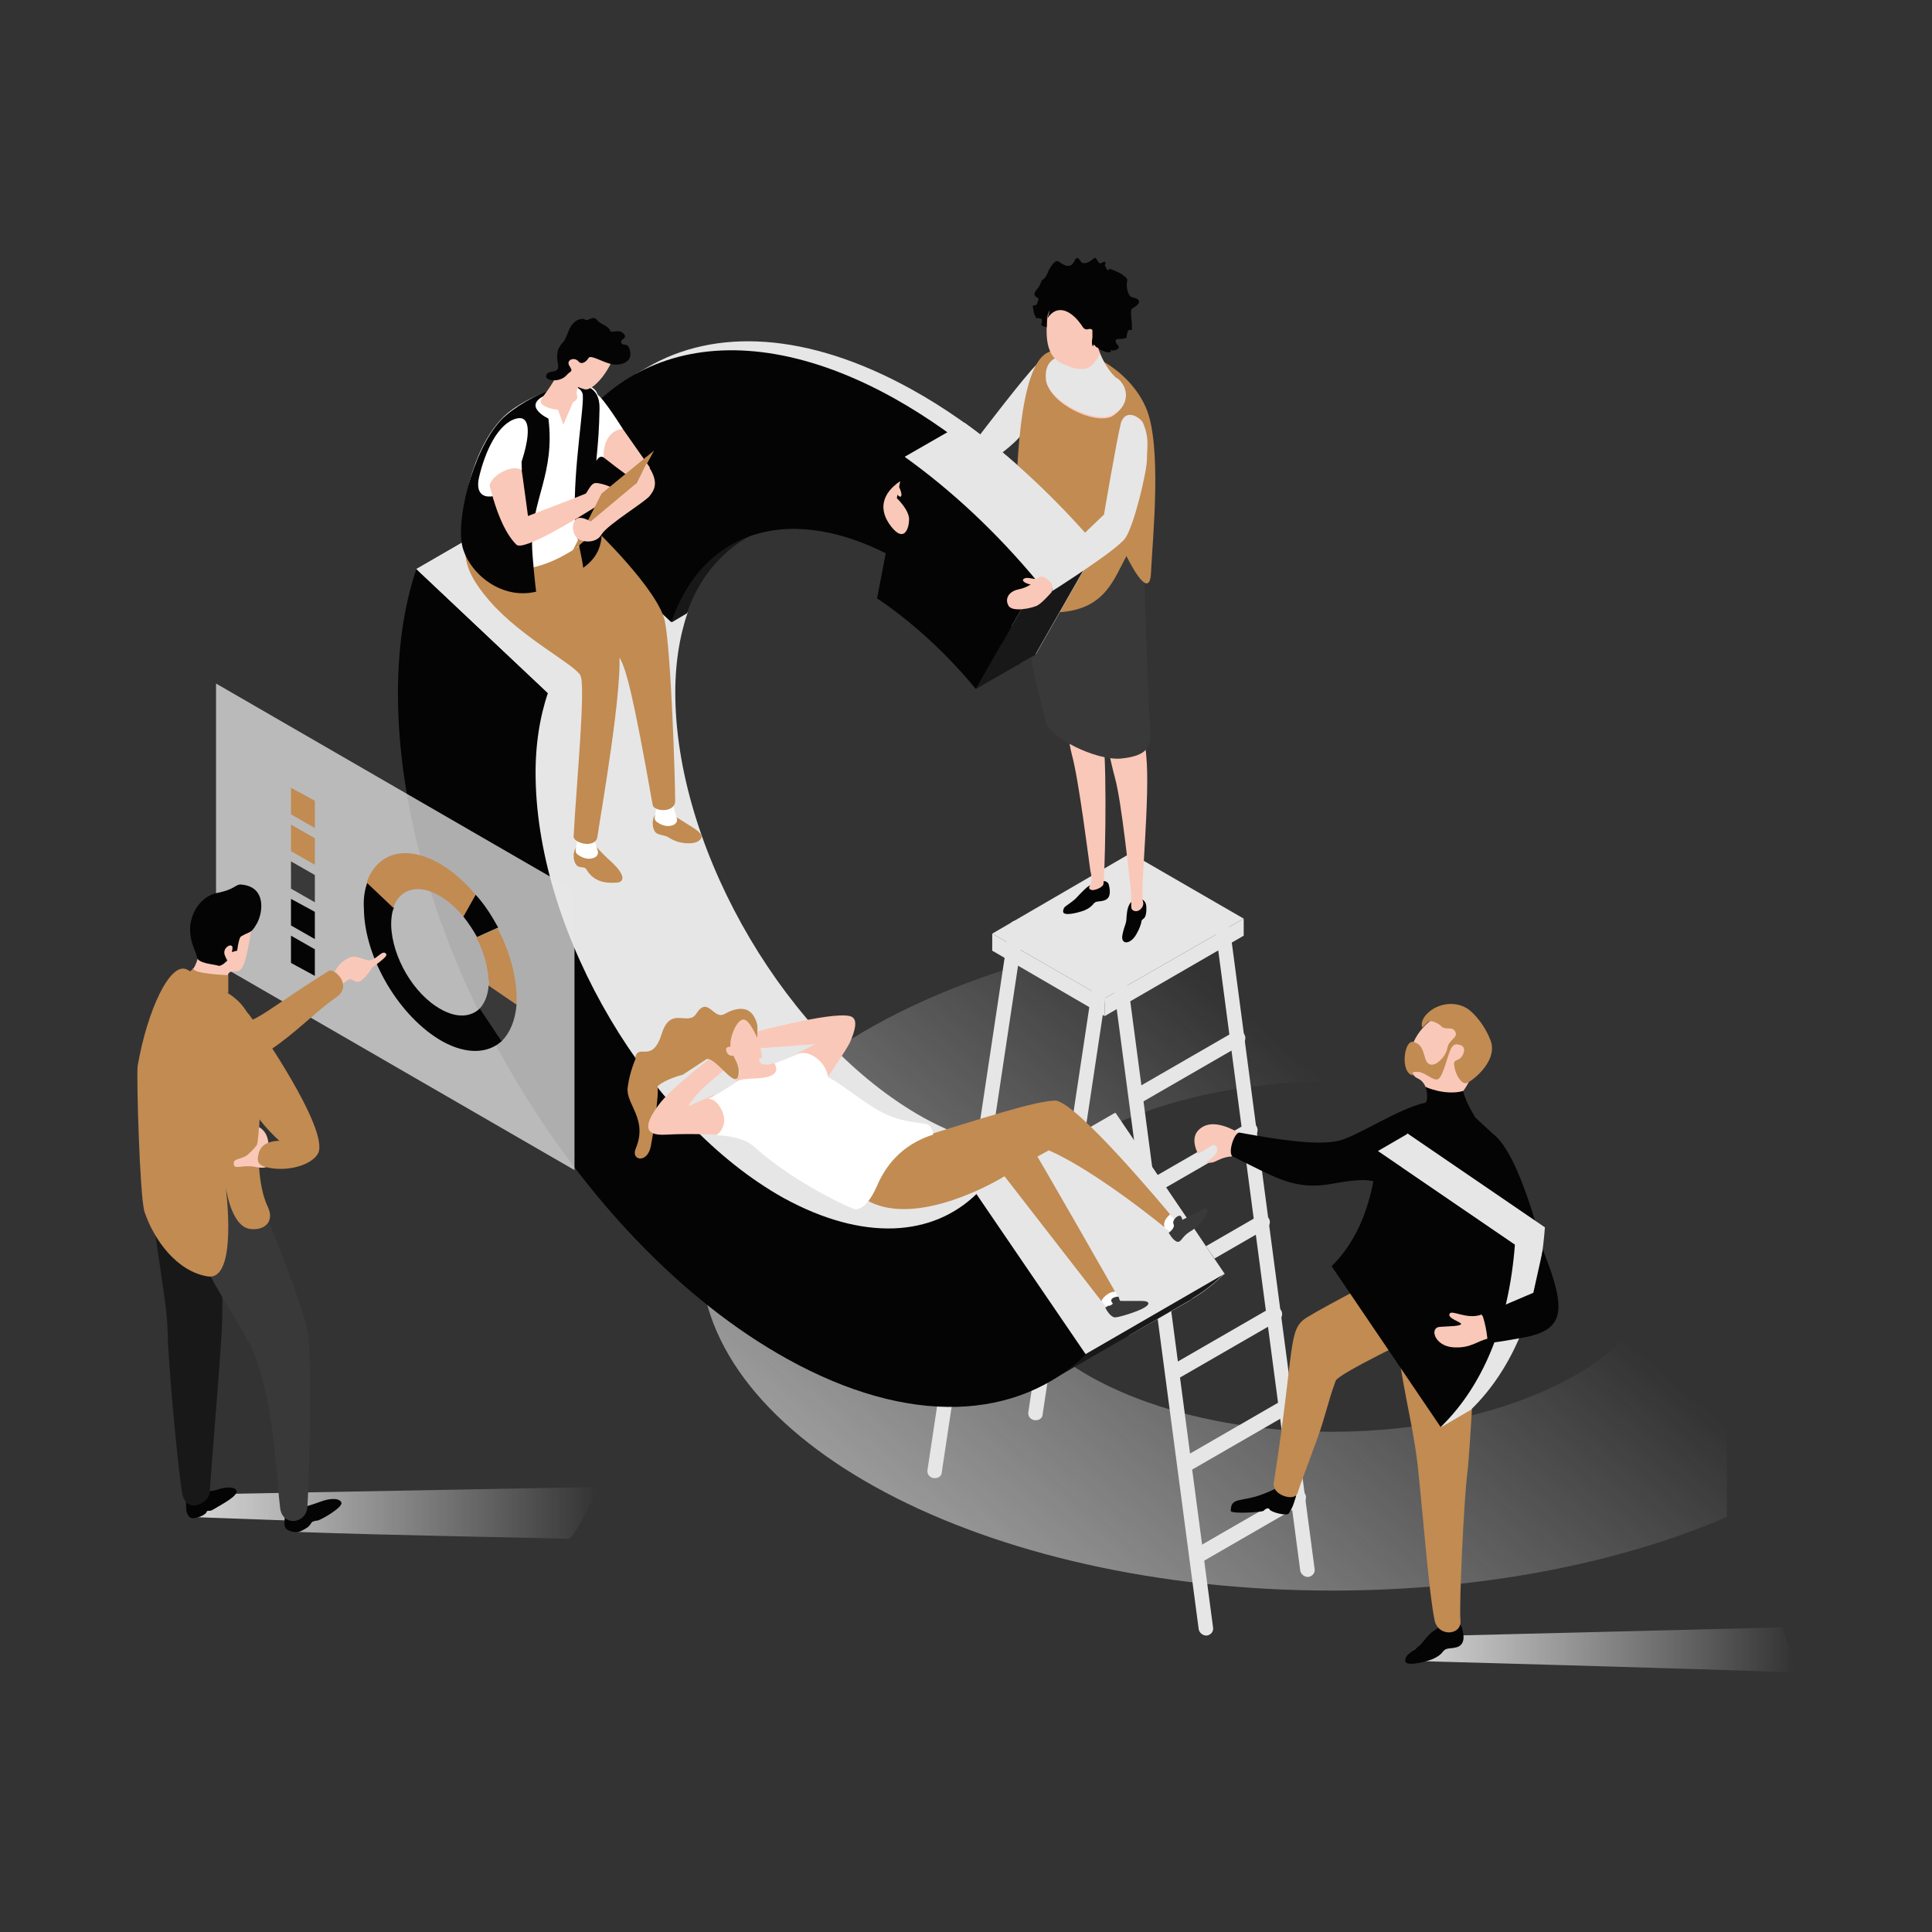 <?xml version="1.0" encoding="utf-8"?>
<!-- Generator: Adobe Illustrator 26.0.1, SVG Export Plug-In . SVG Version: 6.00 Build 0)  -->
<svg version="1.1" id="Layer_1" xmlns="http://www.w3.org/2000/svg" xmlns:xlink="http://www.w3.org/1999/xlink" x="0px" y="0px"
	 viewBox="0 0 283.5 283.5" style="enable-background:new 0 0 283.5 283.5;" xml:space="preserve">
<rect x="0" y="0" width="283.5" height="283.5" fill="#333333" stroke="none"/>
<style type="text/css">
	.st0{fill:#FFFFFF;}
	.st1{fill:#E6E6E6;}
	.st2{fill:#CDCDCD;}
	.st3{fill:url(#SVGID_1_);}
	.st4{fill:url(#SVGID_00000175288586459771737100000009914794415718016143_);}
	.st5{fill:url(#SVGID_00000115492090349018443520000006103034317643727502_);}
	.st6{fill:#181819;}
	.st7{fill:#040405;}
	.st8{fill:#008A97;}
	.st9{fill:#FAC8B8;}
	.st10{fill:#393939;}
	.st11{fill:#C18B52;}
	.st12{opacity:0.75;fill:#E6E6E6;}
	.st13{fill:#263E53;}
	.st14{fill:#516575;}
	.st15{fill:#1C1B20;}
	.st16{fill:#37363B;}
	.st17{fill:#2B2A2F;}
	
		.st18{fill-rule:evenodd;clip-rule:evenodd;fill:#E1E1E1;stroke:#F9F9F9;stroke-width:0.25;stroke-linecap:round;stroke-linejoin:round;}
	.st19{fill:#D5E6F7;}
	.st20{fill:#80357F;}
	.st21{fill:#E52F32;}
	.st22{fill:#435D89;}
	.st23{fill:#C79763;}
	.st24{opacity:0.3;fill:#C18B52;}
	.st25{fill:#D4AE86;}
	.st26{fill:#878787;}
	.st27{fill:#A51627;}
	.st28{fill:#CDA275;}
	.st29{fill:#1D1D1E;}
	.st30{opacity:0.23;}
	.st31{opacity:0.12;}
	.st32{fill:#E7E7E7;}
	.st33{fill:none;}
	.st34{fill:#232828;}
	.st35{fill:#131616;}
	.st36{fill:#343A3A;}
	.st37{fill:#353A4E;}
	.st38{fill:#767D93;}
	.st39{fill:#18191E;}
	.st40{fill:#DECA44;}
	.st41{fill:#F7BF23;}
	.st42{fill:#45464C;}
	.st43{fill:#2C3133;}
	.st44{fill:#1E2123;}
	.st45{fill:#414547;}
	.st46{fill:#131516;}
	.st47{fill:#4F4F50;}
	.st48{fill:#2C3A3F;}
	.st49{fill:#CFCFCF;}
	.st50{fill:#28353A;}
	.st51{fill:#B4B4B4;}
	.st52{fill:#DFC3A5;}
	.st53{fill:#E9D6C2;}
	.st54{opacity:0.4;fill:#393939;}
	.st55{enable-background:new    ;}
	.st56{clip-path:url(#SVGID_00000064332069981621575190000007279651753507153320_);}
	.st57{clip-path:url(#SVGID_00000142888389945363304190000007905715432268121525_);}
	.st58{clip-path:url(#SVGID_00000086682220692527262870000008494621926133147813_);enable-background:new    ;}
	.st59{fill:#EFF2F4;}
	.st60{clip-path:url(#SVGID_00000020393554626854479200000015014880242182022078_);enable-background:new    ;}
	.st61{clip-path:url(#SVGID_00000077296656110618748340000005368699470809870735_);enable-background:new    ;}
	.st62{fill:#B8BBBC;}
	.st63{fill:#808283;}
	.st64{clip-path:url(#SVGID_00000032632501423332367060000010731991782985079973_);enable-background:new    ;}
	.st65{opacity:0.4;fill:#FFFFFF;}
</style>
<g>
	<linearGradient id="SVGID_1_" gradientUnits="userSpaceOnUse" x1="109.528" y1="278.214" x2="204.509" y2="167.297">
		<stop  offset="0" style="stop-color:#D7D7D7"/>
		<stop  offset="1" style="stop-color:#E2E2E2;stop-opacity:0"/>
	</linearGradient>
	<path class="st3" d="M253.4,146c-15.9-6.7-36-10.8-57.9-10.8c-51.2,0-92.7,22-92.7,49.1s41.5,49.1,92.7,49.1
		c21.9,0,42.1-4,57.9-10.8V146z M195.4,210.1c-26.8,0-48.6-11.5-48.6-25.7c0-14.2,21.7-25.7,48.6-25.7c26.8,0,48.6,11.5,48.6,25.7
		C244,198.6,222.2,210.1,195.4,210.1z"/>
	
		<linearGradient id="SVGID_00000045589258658883470570000000874674057722474672_" gradientUnits="userSpaceOnUse" x1="27.876" y1="222.102" x2="87.773" y2="222.102">
		<stop  offset="0" style="stop-color:#D7D7D7"/>
		<stop  offset="1" style="stop-color:#E2E2E2;stop-opacity:0"/>
	</linearGradient>
	<path style="fill:url(#SVGID_00000045589258658883470570000000874674057722474672_);" d="M27.9,222.6c0,0,5.6,0.2,16.6,0.6
		c1,0-1.7,1.6-0.7,1.6c13.4,0.5,33,0.8,39.6,1c1,0,4.4-7.6,4.4-7.6l-53.9,1l-5,1.7L27.9,222.6z"/>
	
		<linearGradient id="SVGID_00000070084885730066871440000003801023294103535016_" gradientUnits="userSpaceOnUse" x1="206.648" y1="242.172" x2="263.287" y2="242.172">
		<stop  offset="0" style="stop-color:#D7D7D7"/>
		<stop  offset="1" style="stop-color:#E2E2E2;stop-opacity:0"/>
	</linearGradient>
	<path style="fill:url(#SVGID_00000070084885730066871440000003801023294103535016_);" d="M206.6,243.7c0,0,43.7,1.2,56.4,1.7
		c1,0-1.5-6.6-1.5-6.6l-48.1,1.2l-5.8,2L206.6,243.7z"/>
	<g>
		<path class="st1" d="M177,240c-0.5,0-1-0.4-1.1-0.9l-12.4-93.8c-0.1-0.6,0.3-1.1,0.9-1.2c0.6-0.1,1.1,0.3,1.2,0.9l12.4,93.8
			c0.1,0.6-0.3,1.1-0.9,1.2C177.1,240,177.1,240,177,240z"/>
		<path class="st1" d="M191.9,231.4c-0.5,0-1-0.4-1.1-0.9l-12.4-93.8c-0.1-0.6,0.3-1.1,0.9-1.2c0.6-0.1,1.1,0.3,1.2,0.9l12.4,93.8
			c0.1,0.6-0.3,1.1-0.9,1.2C192,231.4,191.9,231.4,191.9,231.4z"/>
		<path class="st1" d="M137.2,216.9c-0.1,0-0.1,0-0.2,0c-0.6-0.1-1-0.6-0.9-1.2l12-79.7c0.1-0.6,0.6-1,1.2-0.9
			c0.6,0.1,1,0.6,0.9,1.2l-12,79.7C138.2,216.6,137.7,216.9,137.2,216.9z"/>
		<path class="st1" d="M152,208.4c-0.1,0-0.1,0-0.2,0c-0.6-0.1-1-0.6-0.9-1.2l12-79.7c0.1-0.6,0.6-1,1.2-0.9c0.6,0.1,1,0.6,0.9,1.2
			l-12,79.7C153,208,152.6,208.4,152,208.4z"/>
		<polygon class="st1" points="182.5,134.8 162.1,146.5 145.6,137 165.9,125.2 		"/>
		<polygon class="st1" points="162.1,146.5 162.1,149.1 145.6,139.5 145.6,137 		"/>
		<polygon class="st1" points="162.1,146.5 162.1,149.1 182.5,137.3 182.5,134.8 		"/>
		<path class="st1" d="M166.7,162c-0.4,0-0.7-0.2-0.9-0.5c-0.3-0.5-0.1-1.2,0.4-1.5l14.9-8.6c0.5-0.3,1.2-0.1,1.5,0.4
			c0.3,0.5,0.1,1.2-0.4,1.5l-14.9,8.6C167.1,162,166.9,162,166.7,162z"/>
		<path class="st1" d="M168.5,175.5c-0.4,0-0.7-0.2-0.9-0.5c-0.3-0.5-0.1-1.2,0.4-1.5l14.9-8.6c0.5-0.3,1.2-0.1,1.5,0.4
			c0.3,0.5,0.1,1.2-0.4,1.5l-14.9,8.6C168.9,175.5,168.7,175.5,168.5,175.5z"/>
		<path class="st1" d="M170.3,189c-0.4,0-0.7-0.2-0.9-0.5c-0.3-0.5-0.1-1.2,0.4-1.5l14.9-8.6c0.5-0.3,1.2-0.1,1.5,0.4
			c0.3,0.5,0.1,1.2-0.4,1.5l-14.9,8.6C170.7,189,170.5,189,170.3,189z"/>
		<path class="st1" d="M172.1,202.5c-0.4,0-0.7-0.2-0.9-0.5c-0.3-0.5-0.1-1.2,0.4-1.5l14.9-8.6c0.5-0.3,1.2-0.1,1.5,0.4
			c0.3,0.5,0.1,1.2-0.4,1.5l-14.9,8.6C172.4,202.4,172.3,202.5,172.1,202.5z"/>
		<path class="st1" d="M173.9,216c-0.4,0-0.7-0.2-0.9-0.5c-0.3-0.5-0.1-1.2,0.4-1.5l14.9-8.6c0.5-0.3,1.2-0.1,1.5,0.4
			s0.1,1.2-0.4,1.5l-14.9,8.6C174.2,215.9,174,216,173.9,216z"/>
		<path class="st1" d="M175.6,229.4c-0.4,0-0.7-0.2-0.9-0.5c-0.3-0.5-0.1-1.2,0.4-1.5l14.9-8.6c0.5-0.3,1.2-0.1,1.5,0.4
			c0.3,0.5,0.1,1.2-0.4,1.5l-14.9,8.6C176,229.4,175.8,229.4,175.6,229.4z"/>
	</g>
	<g>
		<path class="st1" d="M179.7,186.9l-16-23.6c-6.4,6.4-16.6,7.1-28.2,0.7c-19.7-11-36-38.5-36.4-61.5c-0.1-4.8,0.6-9.1,1.8-12.6
			L81.5,71.7L61.1,83.5l18.1,50.6c4.4,33.8,28.5,37.8,56.7,53.5c11.3,6.3,21.8,8.2,30.4,6.4l-0.7,2l8.2-4.7c0.4-0.2,0.8-0.4,1.1-0.7
			l0,0l0,0C176.7,189.6,178.2,188.3,179.7,186.9z"/>
		<path class="st6" d="M175.7,181.1L175.7,181.1l-12.2,13.4c0.9-0.1-5.1,4.4-4.2,4.2l-5.1,3.9l19.7-11.4c0.4-0.2,0.8-0.4,1.1-0.7
			l0,0l0,0c1.7-1,3.3-2.3,4.7-3.7L175.7,181.1z"/>
		<path class="st7" d="M115,175.8c-19.7-11-36-38.5-36.4-61.5c-0.1-4.8,0.6-9.1,1.8-12.6L61.1,83.5c-1.9,5.6-2.8,12.1-2.7,19.5
			c0.6,36.1,26.1,79.2,57.1,96.4c18,10,33.9,9,43.9-0.7l-16-23.6C136.9,181.5,126.7,182.2,115,175.8z"/>
		<polygon class="st1" points="143.2,175.1 163.6,163.3 179.7,186.9 159.3,198.7 		"/>
		<polygon class="st1" points="80.4,101.7 100.8,90 81.5,71.7 61.1,83.5 		"/>
	</g>
	<g>
		<path class="st1" d="M133.7,57.1c-15.2-8.4-28.8-9-38.7-3.2l0,0l-1.6,0.9l-6.1,5.8c-2.4,3.1-4.4,6.8-5.8,11l28.7-7.3
			c0,0,8.3,7.6,23.9,16.3c6.5,3.6,12.6,9,17.8,15.4l9-15.8C152.8,70.6,143.5,62.5,133.7,57.1z"/>
		<path class="st6" d="M81.5,71.7l14.1,13.2l3,6.4l2.2-1.3c2.8-8.4,9.2-11.3,9.2-11.3S88.6,50.3,81.5,71.7z"/>
		<path class="st7" d="M79.1,73.1l19.4,18.2c4.6-13.5,17.6-17.9,33.2-9.2c6.5,3.6,12.6,9,17.8,15.4l9-15.8
			c-8.1-9.6-17.4-17.7-27.2-23.2C106.8,44.8,86.3,51.6,79.1,73.1z"/>
		<polygon class="st8" points="160.9,80.3 158.6,81.6 149.6,97.4 151.9,96.1 		"/>
	</g>
	<g>
		<path class="st7" d="M168.2,132.9c0.1,1.3-0.2,1.8-0.4,1.9c-0.2,0.2-0.3,0.2-0.3,0.4c0,0.2-0.3,1.1-0.6,1.6
			c-0.9,1.9-2.5,1.9-2.2,0.4c0.3-1.5,0.6-1.6,0.6-2.6c0.1-1.1,0.2-2.1,1.2-2.6C167.4,131.6,168.1,132.1,168.2,132.9z"/>
		<path class="st1" d="M150.7,62c0,1.8-3.2,4.1-5.3,5.7c-1.7,1.3-12.9,5.4-12.9,5.4l-0.4-3l11.7-6.3c0,0,6.7-8.8,8.4-10.4
			C154.9,50.8,150.7,60.2,150.7,62z"/>
		<path class="st7" d="M157.8,131.9c-1.4,1.2-1.7,1-1.8,1.8s2,0.3,3.1-0.1c0,0,0.8-0.3,1.3-0.9c0.4-0.6,0.9-0.3,1.7-0.6
			s0.9-1.1,0.6-2.3c-0.4-1.2-2.7,0-3.2,0.4S157.8,131.9,157.8,131.9z"/>
		<path class="st9" d="M159.9,130c-0.2,0.4,0,0.5,0.3,0.6c0.3,0.1,1.5-0.3,1.7-0.8c0.2-0.5,0.6-15.8,0-21.6
			c-0.6-5.8,0.2-23.3,0.4-27.6c0.2-4.3-7.3-5.3-7.5,2.2c-0.2,7.5,1.5,24.4,2.5,28c1,3.6,2.5,15.6,2.7,17
			C160.2,128.5,160.3,129.4,159.9,130z"/>
		<path class="st9" d="M166,132.6c0,0.5-0.1,1,0.6,1.1c0.6,0.1,1.4-0.7,1.1-1.5c-0.4-1.3,1.1-15.5,0.5-21.3
			c-0.6-5.8-1.8-23.3-1.5-27.6c0.2-4.3-7.4-5.3-7.6,2.2c-0.2,7.5,3.5,25,4.5,28.6c1,3.6,2.1,14.6,2.3,16.1
			C166,130.8,166,132,166,132.6z"/>
		<path class="st10" d="M150.7,77c-0.7,20.1,1.6,23.2,2.7,28.8c0.4,2.3,7.4,5.9,11.2,5.5c3.7-0.4,4.3-1.7,4.2-3.8
			c-0.3-5.1-0.4-7.2-1.1-29.2L150.7,77z"/>
		<path class="st11" d="M165.3,81.6c-1.8,3.2-3,7.6-9.4,8.2c-6.4,0.5-6.7-2.7-6.8-11.9c-0.1-9.1,0.5-23.9,4.5-26.1
			c3.6-2,11.7,1.6,14.5,7.9c2.5,5.5,1,19.6,0.8,24.3S165.3,81.6,165.3,81.6z"/>
		<g>
			<path class="st1" d="M141.5,62l-8.7,5l-2.2,11.6c1.2,0.7,2.3,1.4,3.6,2c6.5,3.6,12.6,9,17.8,15.4l9-15.8
				C155,73.2,148.4,67,141.5,62z"/>
			<polygon class="st6" points="160.9,80.3 152.2,85.3 143.2,101.1 151.9,96.1 			"/>
			<path class="st7" d="M132.7,67L132.7,67l-4,20.8c5.2,3.5,10.1,8,14.5,13.3l9-15.8C146.3,78.2,139.7,72,132.7,67z"/>
		</g>
		<path class="st9" d="M164.6,56.2c-0.1-0.2-0.4-0.5-0.7-0.7l0,0c0,0,0,0,0,0c-0.1,0-0.1-0.1-0.2-0.1c-0.5-0.5-2.1-2.1-2.9-5.6
			c0,0-2.9-0.4-3.3,0.9c-0.2,0.7-0.9,1.2-1.6,1.5c-0.5,0.1-0.9,0.2-1.2,0.5c0,0,0,0,0,0l0,0c-0.9,0.6-1.3,1.6-1.1,3.2
			c0.4,3.3,7,6.5,9.6,5.2C165.7,59.5,165.4,57.3,164.6,56.2z"/>
		<path class="st1" d="M163.2,60.9c2.5-1.3,2.3-3.6,1.4-4.7c-0.1-0.2-0.4-0.5-0.7-0.7l0,0c0,0,0,0,0,0c-0.1,0-0.1-0.1-0.2-0.1
			c-0.4-0.4-1.4-1.4-2.3-3.5h0c0,0-0.8,1.9-2.1,2.2c-1.1,0.2-3.3-0.1-3.5-1.8c-0.4,0.1-0.8,0.2-1.2,0.4c0,0,0,0,0,0l0,0
			c-0.9,0.6-1.3,1.6-1.1,3.2C154.1,59,160.7,62.2,163.2,60.9z"/>
		<path class="st9" d="M153.7,46.6c-0.6,5.2,1.1,6.4,2.7,7c1.6,0.6,5.2-1.5,4.5-7C160.1,41.1,154.2,42.5,153.7,46.6z"/>
		<path class="st7" d="M153.6,48c-0.4,0-1-0.3-0.8-0.5c0.2-0.1,0-0.1,0.1-0.5c0.1-0.4-1.2-0.3-1-0.4c0.3-0.1-0.1-0.1-0.2-0.8
			c-0.1-0.6-0.3-1.1,0.1-1s0.5-0.7,0.6-0.9c0.1-0.2-0.7-0.3-0.6-0.8c0.1-0.5,0.5-0.7,0.7-1.1c0.2-0.4,0.4-0.9,0.4-0.9s0.5-0.2,0.8-1
			c0.3-0.8,1-1.8,1.4-1.8c0.4,0,0.9,0.8,1.8,0.7c0.8-0.1,0.8-1.4,1.3-1.1c0.5,0.4,0.3,0.8,1.1,0.7c0.8-0.1,1.3-1,1.5-0.7
			c0.3,0.3,0.4,0.9,0.8,0.7c0.4-0.2,0.5-0.3,0.6-0.1c0.1,0.2-0.2,0.4,0,0.6s0,0.2,0.3,0.5c0.3,0.3,0-0.3,0.5-0.1
			c0.6,0.2,1.7,0.7,1.8,0.9c0.2,0.2,0.7,0.3,0.6,0.9c-0.2,0.6,0.1,2.2,0.7,2.3c2.2,0.5,0.3,1.5,0,1.7c-0.3,0.2,0,2,0,2.3
			c-0.1,0.3,0.2,1-0.2,0.8c-0.4-0.1-0.5,0.5-0.5,0.5s-0.1,0.6-0.1,0.7c0,0.1,0.1-0.1-0.5,0.1c-0.6,0.1-1.1-0.1-1.1,0.4
			c0.1,0.5,0.7,0.7,0.4,1c-0.3,0.4-1,0.4-1.3,0.2c0.7,0.4-0.3,0.7-1.5-0.1c-0.3-0.2-0.1-0.2-0.3-0.2c-0.2,0-0.7-0.8-0.7-0.8l0-1.9
			l-2.7-3.6h-2.1l-1.5,0.9c0,0-0.4,0.7-0.4,1C153.6,48.3,153.6,48,153.6,48z"/>
		<path class="st7" d="M160.2,46c-1.9-3.1-4.1-4-6.1-0.7l-0.4,1.4c1.4-2.1,3.5-1.3,5.2,1.3c0.2,0.3,0.5,0.4,0.8,0.3
			c0.3-0.1,0.7,0,0.8,0.5c0.1,0.3,0,0.6-0.2,0.9c-0.1,0.3-0.1,0.7,0,1l0.1,0.1C160.5,50.8,161.6,48.2,160.2,46z"/>
		<path class="st9" d="M152.2,85c-0.8,0.7-1.4,1.2-2.8,1.5c-1.4,0.3-2,1.4-1.4,2.4c0.6,1,3.7,0.3,4.3-0.1c0.7-0.4,2-1.9,2-1.9
			l0.6-2.4l-2.3,0L152.2,85z"/>
		<path class="st1" d="M167.7,62c1,2.3,0.6,3.6,0.6,5.4c0,1.8-1.9,9.8-3.2,11.6c-1.3,1.8-10.8,7.8-10.8,7.8s0.6-0.9-0.6-1.8
			c-0.9-0.8-1.5-0.1-1.5-0.1l9.8-9.4c0,0,1.9-11.2,2.5-13.5C165.3,59.8,167.4,61.4,167.7,62z"/>
		<path class="st9" d="M132.1,70.6c-2.8,1.9-3.2,4.3-1.3,6.7c1.9,2.4,2.6,0.2,2.6-1.1c0-1.4-1.8-3.1-1.8-3.1L132.1,70.6z"/>
		<path class="st9" d="M152.3,84.9c-0.6,0.2-1.5-0.3-2,0c-0.6,0.3,0.3,0.8,1.1,0.9C152.1,85.8,152.3,84.9,152.3,84.9z"/>
		<path class="st9" d="M131.9,71.4c0.6,1.2,0.4,1.7,0,1.4c-0.4-0.3-0.6-0.9-0.6-0.9C131.3,71.9,131.9,71.4,131.9,71.4z"/>
	</g>
	<g>
		<polygon class="st0" points="170.9,180.2 172.6,181.3 172.6,179.2 171.7,178.3 168.2,176 169.9,178.8 		"/>
		<path class="st11" d="M133.4,167.4c11.7-3.6,18.4-5.8,21.4-5.9c3-0.1,16.9,16.7,16.9,16.7s-1.2,0.9-0.8,1.9c0,0-10.1-8.3-17-11.3
			c0,0-8.7,4.9-11.1,4.9S126.5,169.5,133.4,167.4z"/>
		<path class="st11" d="M93.3,168.5c1.8-4.3-1.5-6.5-1.2-8.9c0.3-2.4,1.2-4.3,1.2-4.3l3.2,4.3c0,0,0.1,0.6-0.1,2.3
			c-0.1,1.1-0.4,3.7-0.9,6.3S92.5,170.3,93.3,168.5z"/>
		<polygon class="st0" points="161.7,191 162.5,192 163.7,191.5 164.3,191 163.7,189.6 161.8,189.7 		"/>
		<path class="st9" d="M116.9,154.6l2.8-1.4l-9.2,0.7l-0.3-2.3c0,0,11.7-3.2,14.5-2.5c1.3,0.3,0.8,2.1,0,3.9c-0.6,1.2-3.2,5-3.2,5
			L116.9,154.6z"/>
		<path class="st11" d="M127,176c6.5,4,17.3-1.5,20.4-3.4l14.2,18.3c0,0,0.6-1.2,2-1.4c0,0-10.7-18.8-12.4-21.5
			c-1.7-2.7-2.8-2.8-6.1-2.3c-3.2,0.6-9.8,1.6-9.8,1.6s-4.4,0.1-7,4C125.9,175.3,127,176,127,176z"/>
		<path class="st9" d="M103.8,161.1c-2.8,1.2-2.8,1.2-2.8,1.2s0.9-1.7,3.6-3.9s3.2-2.9,3.2-2.9l-1.9-1.5c0,0-7.4,5.5-9.3,8.2
			c-1.9,2.6-2.4,4.5,1.1,4.3c3.5-0.2,7.3,0,7.3,0l4.3-2.3l-2-3.5h-2.7L103.8,161.1z"/>
		<g>
			<path class="st0" d="M136.3,165.1c-0.5-0.5-4.2,0-8.3-2.7c-2.9-1.9-4.7-3.4-6.4-4.3c0,0-0.1,0-0.1-0.1c-0.1-0.7-0.5-1.7-1.4-2.5
				c-2-1.7-3.3-0.7-3.3-0.7s-0.7,0.3-4.3,1.7c-0.1,0-0.2,0-0.3,0.1c-1.6,0.4-2.9,1.1-3.6,1.8l0,0c-3.2,2.2-4.6,2.8-4.8,2.9
				c0.2-0.1,1.1-0.2,2,1.4c1,1.9,0.2,3.1-0.6,3.9c0,0,3.7,0,5.5,1.7c5.2,4.7,12.5,8.3,14.6,9.1c0,0,1.6,0.7,3.4-3.4
				c1.2-2.8,3.5-6,8.2-7.5C137,166.3,136.8,165.6,136.3,165.1z"/>
			<path class="st0" d="M103.8,161.1C103.8,161.1,103.8,161.1,103.8,161.1C103.8,161.1,103.8,161.1,103.8,161.1z"/>
		</g>
		<path class="st9" d="M107.9,158.7c1.7-0.7,3.5-0.2,5.1-0.8c1.6-0.6,0.6-1.9,0.6-1.9s-2,0.7-2.2-0.4c-0.2-1.1-3,0.9-3,0.9
			s0.2,1,0,1.4C108.2,158.4,107.9,158.7,107.9,158.7z"/>
		<path class="st9" d="M108.4,156.5c2.3-0.6,3.6-1.1,3.4-1.7c-0.1-0.6-1-5.2-3-6c-2-0.8-3.6,3.7-2.8,5.4
			C106.8,155.9,108.4,156.5,108.4,156.5z"/>
		<path class="st11" d="M108.4,157c0.1,3.9-3.2-1.9-4.7-1.6l-3.5,2.3c0,0-2.8,0.7-3.8,1.8l-3.2-4.3c0.5-2.2,2.5,1,3.9-3.5
			c1.3-4.2,3.9-1,5.1-3c1.7-2.6,2.5,1,4.1,0.1c1.6-0.9,4-1.6,4.8,1.5c0.1,0.4,0,2,0,2s-1.1-2.7-2-2.7c-1,0-2.1,2.7-1.9,4
			c0,0-0.9-0.1-0.6,0.7c0.3,0.8,1,0.6,1,0.6S108.4,156.3,108.4,157z"/>
		<path class="st10" d="M173,178.4c0.4-0.1,0.5,0.6,0.5,0.6s0.8-0.4,3.1-1.6c1.3-0.7,0.5,1.9-2.1,3.4c-1.1,0.7-1.2,1.6-1.8,1.4
			c-0.6-0.2-1.2-1.3-1.2-1.3s1-0.7,0.7-1.3C172,179.1,172.6,178.5,173,178.4z"/>
		<path class="st10" d="M162.2,191.9c0.4,0.8,0.9,1.3,1.3,1.4c0.4,0.1,2.7-0.6,4-1.2s1.4-1.2,0-1.2c-1.4,0-3.1,0-3.1,0
			s-0.2-0.2-0.2-0.5c0-0.3-1.4,0-1.1,0.6l0.2,0.3c0,0-0.4,0.4-0.7,0.3C162.4,191.8,162.2,191.8,162.2,191.9z"/>
	</g>
	<g>
		<path class="st7" d="M208.5,241.3c-1.7,1.5-2.1,1.3-2.3,2.3c-0.2,1,2.6,0.4,3.9-0.1c0,0,1.1-0.4,1.6-1.1c0.5-0.7,1.1-0.4,2.1-0.7
			s1.2-1.4,0.7-2.9c-0.5-1.6-3.5,0-4.1,0.5C209.7,239.7,208.5,241.3,208.5,241.3z"/>
		<path class="st9" d="M209.2,159.5c-0.9-1.9-1.7-0.6-2.2-2.9c-0.5-2.3,0.5-5.3,3.8-7.5c3.3-2.2,5.4,0.4,5.8,4.3
			c0.4,3.9-1.9,6.7-1.9,6.7l-3.1,1.1L209.2,159.5z"/>
		<path class="st7" d="M190.2,219.5c-0.5,1.7-0.8,2.2-1.1,2.6c-0.3,0.4-2.6-0.2-2.8-0.6c-0.2-0.4-0.7,0-0.9,0.2
			c-0.2,0.2-4.8,0.5-4.8,0c0-2,1.4-1.3,4.3-2.3c5-1.8,3.3-2.6,3.3-2.6L190.2,219.5z"/>
		<path class="st11" d="M186.9,217.7c3.2-20.5,2-22.6,4.9-24.4c2.9-1.8,13.4-7.2,13.4-7.2l3.1,9.8c0,0-11.8,5.6-12.3,6.7
			c-1.3,3.6-1.4,4.9-2.7,8.5c-1.6,4.4-2.5,6.7-2.9,8C190,220.4,186.7,219.4,186.9,217.7z"/>
		<path class="st9" d="M180.7,169.7c-1.6,0.1-2.3,0.9-3,0.9c-0.7,0.1-0.8,0-0.8,0s1.7-1,1.7-1.8c0.1-0.8-0.6-0.9-0.8-0.7
			s-2,1.2-2,1.2s-1.2-2.1,0-3.4c1.2-1.3,3.2-1.3,6.1,0.4C184.8,168,180.7,169.7,180.7,169.7z"/>
		<path class="st11" d="M205,197.1c1.2,8.7,2.6,12.9,3.2,19.6c0.7,6.7,1.5,17.1,2.3,21c0.5,2.6,4.1,2.3,3.8,0
			c-0.2-2.2,0.5-17.4,1-21.4c0.5-4,1.3-21.3,1.3-21.3l-11.3-8.9L205,197.1z"/>
		<path class="st7" d="M226.4,183.4c0,0-3.3-14-7.3-17c0,0-2.6-2.4-2.6-2.4c-1.6-2.6-1.8-3.9-1.8-3.9c-2.7,0.7-5.5-0.6-5.5-0.6
			s0.5,1.6,0,2.3c0,0,0,0,0,0c-3.9,0.8-10.1,5-12.8,5.6c-3.1,0.7-8.5-0.1-14.5-1.2c-0.8-0.1-1.8,3.1-1,3.5c6.5,3.2,9.1,5,14.6,4
			c5.5-1,6.9-0.6,8.2,1.3c1.3,1.8-1,8.7-3.3,12.9c-2.1,3.6,4.1,4,6.5,4.9c2.4,0.9,3.4,9,8.7,9.8c2.4,0.4,5.1-8.2,6.3-14.7l2.7,4.1
			L226.4,183.4z"/>
		<g>
			<path class="st1" d="M199.8,183.3l11.7,26.1l4.3-2.5c6.1-5.9,10-15,10.9-26.8l-20.2-13.8C205.9,173.8,203.5,179.6,199.8,183.3z"
				/>
			<path class="st7" d="M195.4,185.8l16,23.6c6.1-5.9,10-15,10.9-26.8l-20.2-13.8C201.6,176.3,199.2,182.1,195.4,185.8z"/>
			<polygon class="st1" points="206.5,166.4 202.2,168.9 222.4,182.7 226.7,180.2 			"/>
		</g>
		<path class="st9" d="M217.4,192.9c-2.2,0.8-4.4-0.8-4.7-0.1c-0.3,0.7,1.8,1.2,1.7,1.5c-0.2,0.3-1.4,0.3-3.1,0.4
			c-1.6,0.1-0.8,2.8,1.9,3c2.7,0.2,3.6-1,5.3-1.3C220.2,196.2,217.4,192.9,217.4,192.9z"/>
		<path class="st7" d="M226.4,183.4c3.6,9,3.2,11.8-3,12.9c-3.8,0.7-5.1,0.8-5.1,0.8c-0.1-2.3-0.8-4.2-0.8-4.2l7.5-3.2L226.4,183.4z
			"/>
		<path class="st11" d="M207.4,152.9c1.3,0.3,1.4,1.4,1.8,2.6c0.5,1.2,1.6,0.8,2.5-0.3c0.9-1.1,0.5-1.6,1.1-2.3
			c0.6-0.7,1.1-0.9,0.7-1.6c-0.4-0.7-1.4-0.1-2-0.7c-0.6-0.6-1.6-0.9-1.9-0.7l-0.9,0.9c0,0-0.5-1.1,1.1-2.4c1.6-1.3,4.1-1.5,5.8-0.2
			c0,0,1.9,1.4,3.1,4.4s-2.5,5.9-3.4,6.3c-0.7,0.3-1.5-0.8-1.8-2c-0.3-1.3-0.1-1.1,0.6-1.5c0.7-0.4,1.1-1.7,0.3-2
			c-0.8-0.3-1.1-0.2-1.5,0.5c-0.4,0.7-1.1,3.9-1.8,4.4c-0.6,0.5-1.9-0.9-2.9-1c-0.4,0-0.6,0-0.7,0c-0.2,0-0.2,0.2-0.2,0.3l0.1,0.2
			C205.4,157.6,206,152.5,207.4,152.9z"/>
	</g>
	<g>
		<polygon class="st12" points="84.3,171.7 31.7,141.3 31.7,100.3 84.3,130.7 		"/>
		<g>
			<g>
				<path class="st7" d="M64.7,148.1c-4-2.2-7.2-7.7-7.3-12.4c0-1,0.1-1.8,0.4-2.5l-3.9-3.7c-0.4,1.1-0.6,2.4-0.5,3.9
					c0.1,7.3,5.3,15.9,11.5,19.4c3.6,2,6.8,1.8,8.8-0.1l-3.2-4.8C69.1,149.3,67,149.4,64.7,148.1z"/>
				<path class="st11" d="M53.8,129.5l3.9,3.7c0.9-2.7,3.6-3.6,6.7-1.8c1.3,0.7,2.5,1.8,3.6,3.1l1.8-3.2c-1.6-1.9-3.5-3.6-5.5-4.7
					C59.4,123.9,55.3,125.2,53.8,129.5z"/>
				<path class="st10" d="M70.4,148l3.2,4.8c1.2-1.2,2-3,2.2-5.4l-4.1-2.8C71.6,146.1,71.1,147.2,70.4,148z"/>
			</g>
			<path class="st7" d="M69.8,131.3l-1.8,3.2c0.7,0.9,1.4,1.9,2,3l3.1-1.4C72.1,134.3,71.1,132.7,69.8,131.3z"/>
			<path class="st11" d="M71.7,144.6l4.1,2.8c0-0.4,0-0.9,0-1.3c-0.1-3.2-1.1-6.7-2.8-9.9l-3.1,1.4c1.1,2,1.7,4.3,1.8,6.3
				C71.8,144,71.8,144.3,71.7,144.6z"/>
		</g>
		<polygon class="st11" points="46.2,121.5 42.7,119.5 42.7,115.6 46.2,117.5 		"/>
		<polygon class="st11" points="46.2,126.9 42.7,124.9 42.7,121 46.2,123 		"/>
		<polygon class="st10" points="46.2,132.4 42.7,130.4 42.7,126.4 46.2,128.4 		"/>
		<polygon class="st7" points="46.2,137.8 42.7,135.8 42.7,131.9 46.2,133.8 		"/>
		<polygon class="st7" points="46.2,143.2 42.7,141.3 42.7,137.3 46.2,139.3 		"/>
	</g>
	<g>
		<path class="st7" d="M41.8,222.2c0,1-0.2,1.5,0.1,2c0.3,0.5,1.5,0.8,2.2,0.5c0.8-0.4,1.2-0.6,1.5-1.1c0.2-0.4,0.5-0.4,1.1-0.5
			c0.6-0.2,3.6-1.9,3.4-2.6c-0.2-0.6-1.4-0.8-3.2-0.1c-1.9,0.7-4.6,1.4-4.6,1.4L41.8,222.2z"/>
		<path class="st7" d="M27.3,220c0,1.7,0,2,0.5,2.6c0.5,0.5,2.3-0.2,2.5-0.7c0.1-0.4,0.4,0,1-0.4c0.6-0.4,3.2-1.7,3.4-2.5
			c0.2-0.8-1.3-0.9-2.5-0.5c-1.1,0.4-2.7,0.4-2.7,0.4L27.3,220z"/>
		<path class="st6" d="M21.4,169.9c1.5,14.1,3.1,20.7,3.2,25.6c0.1,4.9,1.5,19.8,2.1,23.4c0.5,3.6,4.1,1.6,4.1,0
			c0-1.6,1.7-20.8,1.8-25.2c0.1-4.4,0-24.9,0-24.9L21.4,169.9z"/>
		<path class="st10" d="M27,179.9c7.8,15.5,9.1,14.6,11.2,21.4s2.5,17,2.9,19.9c0.3,2.9,3.8,2.4,4,0c0.2-2.4,0.8-21.6,0-26.1
			c-0.8-4.5-9.9-26.3-9.9-26.3l-7,4L27,179.9z"/>
		<path class="st9" d="M48.5,143.2c1.1-0.8,0.6-1.5,2.6-2.6c1.2-0.7,2.4,0.5,3.3,0.3c0.9-0.2,1.7-1.5,2.2-1c0.3,0.3,0,0.6-2,2.1
			c0,0-0.7,1.2-1.5,1.8c-0.7,0.7-1.4-0.2-1.8-0.1c-0.4,0.1-2,1.4-2,1.4L48.5,143.2z"/>
		<path class="st9" d="M28.4,142.1c0.7-1.1,1-2.8,0.6-3.7c-0.4-0.9-1.4-5.4,2.1-6.7c3.5-1.3,6.3,1.7,5.7,5.2c-0.6,3.5-1,5.4-1.9,5.6
			c-0.9,0.1-1.3-0.1-1.5,0.7s-4.2,0-4.2,0l-0.9-0.3V142.1z"/>
		<path class="st11" d="M48.2,142.5c-11.4,7.1-11.6,9-15.9,6.7c-4.2-2.3-7.1-6.1-7.1-6.1l-2.8,7.4c0,0,2.5,3.9,9,5.6
			c6.5,1.8,13-6.4,18-9.8C51.8,144.6,49,141.9,48.2,142.5z"/>
		<path class="st11" d="M27.5,142.3c7.7,4.4,8.3,4,10.5,10.5c1.6,4.9-1.8,17.7,1.3,24.3c1.1,2.3-0.7,3.6-2.8,3.2
			c-2.7-0.6-3.4-6.3-3.4-6.3s1.9,14-2.6,13.3c-4.5-0.7-7.9-5.3-9.3-9.5c-0.7-2.2-1.2-20.1-1-21.4C21.6,148.3,25,140.9,27.5,142.3z"
			/>
		<path class="st9" d="M38,165.4c0,0-0.1,2-0.3,2.6c0,0-0.4,0.6-1.3,1.4c-0.9,0.8-2.2,0.5-2.1,1.4c0.1,0.9,1.1,0.1,3,0.4
			c1.7,0.4,2-0.1,2-0.1s0.1-1.8,0.1-2.7C39.5,166,38,165.4,38,165.4z"/>
		<path class="st11" d="M35.3,159.4c1.6,4.5,5.7,8,5.7,8s-2.5-0.1-3,1.7c-0.4,1.4-0.2,2,1.7,2.3c3,0.5,6.2-0.6,7-2.2
			c1.6-3.5-8.9-18.8-10.3-20.5C34.4,146.4,33.8,155.1,35.3,159.4z"/>
		<path class="st11" d="M28.4,142.1c0,0-1.1,0.9-1.4,1.5c-0.1,0.3,3.9,1.8,6.5,2.1v-2.6C33.5,143.1,28.2,142.9,28.4,142.1z"/>
		<path class="st7" d="M35.4,129.8c3.7,0.3,3.2,4.1,2.3,5.7c-0.9,1.6-1,1.1-2.3,1.9c0,0-0.3-0.1-0.6,2.1c0,0-0.5,0.1-0.7,0.2
			c-0.2,0.1,0.2-0.7-0.1-0.9c-0.3-0.3-1.4,0.4-1,1.4c0.4,1,0.4,0.7,0.4,0.7s-0.9,1-1.4,0.8c-0.5-0.2-2.9-0.3-3.1-1.2
			c-0.1-0.9-1.1-2.1-1-4.5c0.2-2.4,1.8-4.6,4.1-5C34.5,130.5,34.6,129.7,35.4,129.8z"/>
	</g>
	<g id="Group_14" transform="translate(-587.826 -471.879)">
		<path id="Path_40" class="st11" d="M684.1,591.3c-0.7,0.7-0.6,2.1-0.1,2.7c0.5,0.5,1.5,0.4,2,0.8c1.5,1,3.6,1,4.3,0.5
			c0.7-0.5,0.9-1-1.3-2.3c-1.4-0.9-2.4-1.5-2.4-1.5L684.1,591.3z"/>
		<path id="Path_41" class="st0" d="M684.1,590.1c0,0.6-0.1,1.2-0.2,1.7c0,0.2,0,0.4,0.2,0.6c0.5,0.4,1.5,1,2.6,0.5
			c0,0,0.7-0.3,0.4-1.1c-0.2-0.6-0.4-1.3-0.5-2L684.1,590.1z"/>
		<path id="Path_42" class="st11" d="M672.5,596.1c-0.7,0.7-0.6,2.1-0.1,2.7s1.2,0.1,1.5,0.7c1.3,2.2,3.6,1.9,4.4,1.9
			c1.2-0.1,1.3-1.1-0.7-3c-0.8-0.7-1.6-1.5-2.3-2.3L672.5,596.1z"/>
		<path id="Path_43" class="st11" d="M664.6,542.4c-2.3,5.6-2.8,8.4,1.9,13.8c4.7,5.4,11.4,10.7,12.3,12.3c0.9,1.6,1.9,5.1,4.8,21.5
			c0.2,1,3.3,1.2,3.3-0.6c0-3.2-0.6-21.7-1.5-26.3c-0.9-4.6-10.3-13.6-10.3-13.6L664.6,542.4z"/>
		<path id="Path_44" class="st0" d="M672.5,594.9c0,0.6-0.1,1.2-0.2,1.7c0,0.2,0,0.4,0.2,0.6c0.5,0.4,1.5,1,2.6,0.5
			c0,0,0.7-0.3,0.4-1.1c-0.2-0.6-0.4-1.3-0.5-2L672.5,594.9z"/>
		<path id="Path_45" class="st9" d="M676.4,539c2.8,2.2,4,3,4,3l2.8-1.5l-4-5.7l-1.3-1.1l-1.8,2.5L676.4,539z"/>
		<path id="Path_46" class="st11" d="M657.8,546.3c-2.3,5.6-2.8,8.4,1.9,13.8c4.7,5.4,12.5,9.3,13.3,10.9s-0.6,16-1,23.6
			c-0.1,1,3.3,1.9,3.5,0c0.3-2.3,4-23,3.1-27.6c-0.9-4.6-10.3-13.6-10.3-13.6L657.8,546.3z"/>
		<path id="Path_47" class="st0" d="M675.4,529.7l-0.1,9.9c0,0,0.4-1,1.1-0.6c0,0-0.3-3.8,2.8-4.2
			C679.2,534.8,676.4,530.3,675.4,529.7z"/>
		<path id="Path_48" class="st0" d="M656.1,550c0.9,4.9,6.9,7.6,14.6,3.3c7.7-4.3,4-5.9,3.9-10c-0.1-4.1-1-5.5,0.8-11.6
			s-8.8-2.8-13.2,0.9C657.7,536.5,655.3,545.5,656.1,550z"/>
		<path id="Path_49" class="st7" d="M662.1,532.8c-4.4,3.7-7.3,14.4-6.5,18.9c0.7,3.9,5.5,8.3,10.9,7c-0.1-0.7-0.6-5.3-0.6-6.9
			c-0.1-6.6,3.4-10.4,2.4-18.5c0,0-3.9-1.8-0.5-3.4c3.5-1.6,5-1.6,5.5-0.3c0.4,1.3-1.4,11-1.1,18.1c0.1,2.6,1.1,6.2,1.2,7.5
			c4.7-3.3,1.9-8.2,1.8-11.8c-0.1-4.1,0.5-5.3,0.6-11.6C675.9,525.4,666.5,529.1,662.1,532.8z"/>
		<path id="Path_50" class="st9" d="M670.1,525.9c-1.6,3.2-2.6,4-2.9,4.7s1.2,1.3,2.5,1.4l0.8,2.2l1.4-3.3c0,0,0.8-0.3,0.6-1
			c-0.2-0.7,0.2-1.3,0.5-1.8C673.2,527.6,670.1,525.9,670.1,525.9z"/>
		<path id="Path_51" class="st9" d="M670.1,525.3c0.1,2.3,2,3.3,3.5,3.7c1.6,0.4,5-4.5,4.5-6.7s-3.9-4.3-5.8-2.7
			C670.4,521.1,670.1,525.3,670.1,525.3z"/>
		<path id="Path_52" class="st0" d="M663.6,533.3c-2.7,0.7-4.6,4.8-5.5,8.7c-0.8,3.9,3,2.9,4.4,1.5
			C663.9,542.1,667.3,532.3,663.6,533.3z"/>
		<path id="Path_53" class="st9" d="M675.7,542.8c-1-0.2-1.1,0.3-1.9,1.5l0,0c-1.9,0.8-6.5,2.5-8.5,3.3c0,0-1.4-10.8-1.9-12.5
			l-4,6.9c1.4,6.1,3,8.6,4.2,9.8c1,1,8.7-3.7,11.7-5.6l0,0c0,0,1,0.2,2.6-1.1C679.4,543.8,676.8,543,675.7,542.8z"/>
		<path id="Path_54" class="st7" d="M669.7,525.3c0.3,1.6-1.3,0.7-1.7,1.6s2,1.2,3,0c0.5-0.6,1-0.4,0.4-1.3
			c-0.6-0.9,0.7-1.4,1.3-0.7c0.5,0.6,1.2,0,1.5-0.5c0.3-0.5,2,0.6,3.3,0.9s3.1-0.2,2.8-1.8c-0.3-1.6-1-0.7-1.3-1.3
			c-0.3-0.6,1.1-0.6,0.3-1.4c-0.8-0.8-1.7,0.2-2-0.5s-1.4-0.8-1.9-1.5c-0.5-0.7-1.4,0.3-1.7,0c-0.3-0.3-1.8-0.2-2.5,1.8
			c-0.8,2-0.7,1.2-1.2,2.1C669.3,523.5,669.7,525.3,669.7,525.3z"/>
		<path id="Path_55" class="st11" d="M676.1,544.3l7.7-6.3l-4.4,8.1l-7.6,6.7L676.1,544.3z"/>
		<path id="Path_56" class="st9" d="M682.7,539.9c2,2.7,1.1,3.9,0.5,4.7c-0.5,0.8-6.3,4.3-7.1,5.7c-0.8,1.4-2.8,1.1-3.4,0.7
			s-1.1-1.6-0.6-2.6c0.5-1.2,2.4,0,2.4,0l6.7-5.6L682.7,539.9z"/>
		<path id="Path_57" class="st0" d="M664.4,540.9c-1.2-1-4.5,0.6-4.8,2.4l-0.8-1l2.2-6.2l2.1-1.9l1.1,0.8L664.4,540.9z"/>
	</g>
</g>
</svg>
